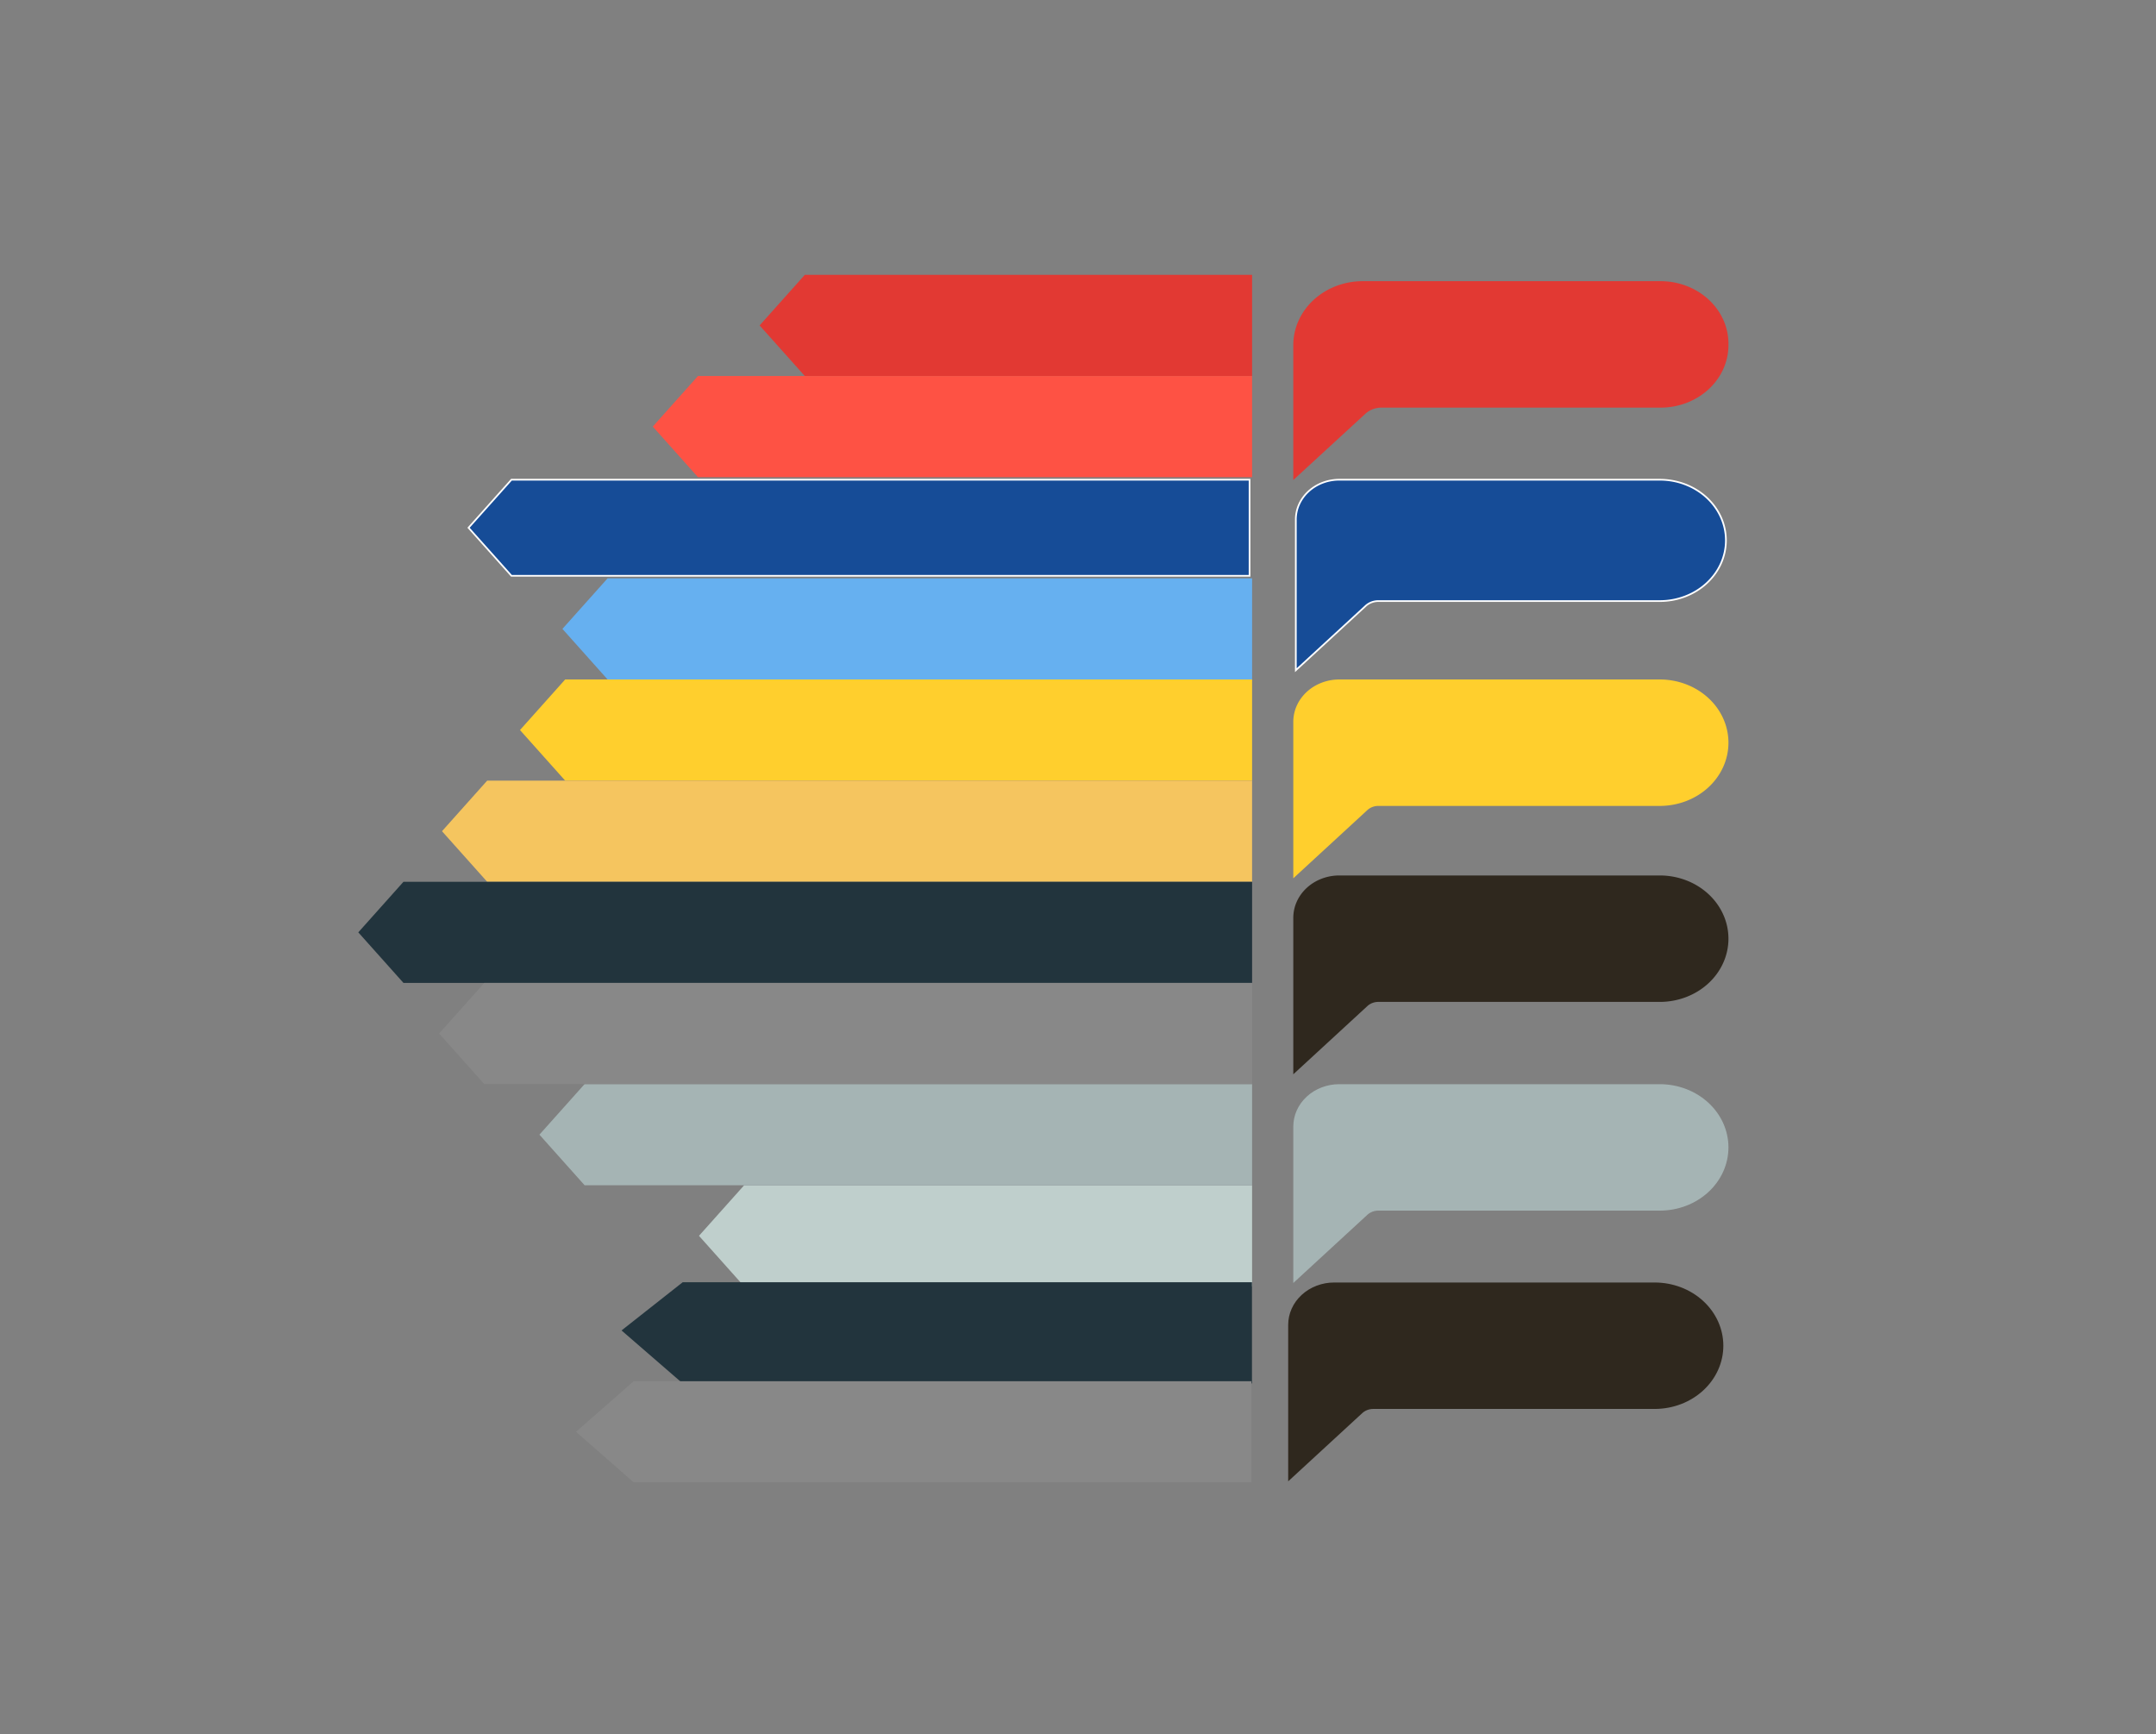 <?xml version="1.0" encoding="utf-8"?>
<svg viewBox="-590.864 442.061 1274.577 1025.425" xmlns="http://www.w3.org/2000/svg">
  <rect x="-590.864" y="442.061" width="1274.577" height="1025.425" fill="#808080" stroke="none"/>
  <path fill="#E23933" d="M810 41.36v.898c-.011 9.792-4.239 19.18-11.758 26.104-7.518 6.924-17.712 10.819-28.344 10.828H604.902a14.49 14.49 0 00-5.241.97 13.584 13.584 0 00-4.419 2.769l-42.497 39.063V42.221c0-10.023 4.323-19.636 12.019-26.723 7.696-7.088 18.133-11.07 29.017-11.07h176.117c10.632.01 20.826 3.905 28.344 10.829C805.761 22.18 809.989 31.569 810 41.36z" transform="matrix(1, 0, 0, 1, -379.044, 603.888)"/>
  <path fill="#164C97" stroke="#fff" strokewidth="3" d="M602.991 193.572h166.42c10.405 0 20.362-3.808 27.685-10.552 7.318-6.741 11.404-15.855 11.404-25.329 0-9.475-4.086-18.589-11.404-25.329-7.323-6.745-17.28-10.552-27.685-10.552H579.978a27.727 27.727 0 00-9.893 1.801c-3.133 1.193-5.973 2.94-8.359 5.138-2.385 2.196-4.269 4.798-5.55 7.653a21.835 21.835 0 00-1.931 8.988v89.062l41.32-38.054.009-.008c1.996-1.811 4.661-2.812 7.417-2.818z" transform="matrix(1, 0, 0, 1, -379.044, 603.888)"/>
  <path fill="#FFCF2D" d="M810 277.309c0 9.914-4.276 19.422-11.888 26.433-7.612 7.01-17.936 10.948-28.701 10.948H602.995c-2.401.006-4.703.879-6.414 2.43l-43.836 40.372v-92.481a23.335 23.335 0 012.062-9.604c1.367-3.046 3.373-5.813 5.903-8.143 2.53-2.33 5.535-4.177 8.842-5.436a29.244 29.244 0 0110.428-1.9h189.431c10.765 0 21.089 3.939 28.701 10.949 7.612 7.01 11.888 16.518 11.888 26.432z" transform="matrix(1, 0, 0, 1, -379.044, 603.888)"/>
  <path fill="#2F281E" d="M810 393.191c0 9.914-4.276 19.422-11.888 26.432-7.612 7.01-17.936 10.949-28.701 10.949H602.995c-2.401.005-4.703.878-6.414 2.429l-43.836 40.372v-92.481a23.335 23.335 0 012.062-9.604c1.367-3.046 3.373-5.813 5.903-8.143 2.53-2.33 5.535-4.177 8.842-5.436a29.222 29.222 0 0110.428-1.899h189.431c10.765 0 21.089 3.938 28.701 10.948 7.612 7.011 11.888 16.519 11.888 26.433z" transform="matrix(1, 0, 0, 1, -379.044, 603.888)"/>
  <path fill="#A5B4B4" d="M 430.956 1120.488 C 430.956 1130.402 426.68 1139.91 419.068 1146.92 C 411.456 1153.93 401.132 1157.869 390.367 1157.869 L 223.951 1157.869 C 221.55 1157.875 219.248 1158.747 217.537 1160.298 L 173.701 1200.67 L 173.701 1108.189 C 173.699 1104.878 174.402 1101.604 175.763 1098.585 C 177.13 1095.539 179.136 1092.772 181.666 1090.442 C 184.196 1088.112 187.201 1086.265 190.508 1085.006 C 193.839 1083.743 197.373 1083.099 200.936 1083.107 L 390.367 1083.107 C 401.132 1083.107 411.456 1087.045 419.068 1094.055 C 426.68 1101.066 430.956 1110.574 430.956 1120.488 L 430.956 1120.488 Z"/>
  <path fill="#E23933" d="M263.951 60.5l-26.707-29.905L263.951.69h264.44V60.5h-264.44z" transform="matrix(1, 0, 0, 1, -379.044, 603.888)"/>
  <path fill="#FE5244" d="M200.794 120.31l-26.707-29.905L200.794 60.5h327.597v59.81H200.794z" transform="matrix(1, 0, 0, 1, -379.044, 603.888)"/>
  <path fill="#164C97" stroke="#fff" strokewidth="3" d="M90.535 178.619h436.356V121.81H90.535l-25.368 28.404 25.368 28.405z" transform="matrix(1, 0, 0, 1, -379.044, 603.888)"/>
  <path fill="#66B0F0" d="M147.379 239.928l-26.708-29.904 26.708-29.905h381.012v59.809H147.379z" transform="matrix(1, 0, 0, 1, -379.044, 603.888)"/>
  <path fill="#BFCFCC" d="M228.111 598.786l-26.708-29.905 26.708-29.905h300.28v59.81h-300.28z" transform="matrix(1, 0, 0, 1, -379.044, 603.888)"/>
  <path fill="#FFCF2D" d="M122.295 299.738l-26.708-29.905 26.708-29.905h406.096v59.81H122.295z" transform="matrix(1, 0, 0, 1, -379.044, 603.888)"/>
  <path fill="#F5C55F" fillopacity="0.98" d="M76.185 359.548l-26.708-29.905 26.708-29.905h452.206v59.81H76.185z" transform="matrix(1, 0, 0, 1, -379.044, 603.888)"/>
  <path fill="#22343D" d="M26.707 419.357L-.001 389.452l26.708-29.904H528.39v59.809H26.707z" transform="matrix(1, 0, 0, 1, -379.044, 603.888)"/>
  <path fill="#A5B4B4" d="M133.781 538.976l-26.707-29.905 26.707-29.904h394.61v59.809h-394.61z" transform="matrix(1, 0, 0, 1, -379.044, 603.888)"/>
  <path fill="#888" d="M74.48 479.167l-26.707-29.905 26.708-29.905h453.91v59.81H74.481z" transform="matrix(1, 0, 0, 1, -379.044, 603.888)"/>
  <path fill="#22343D" d="M -187.282 1260.028 L -223.432 1228.72 L -187.282 1200.219 L 149.273 1200.219 L 149.273 1260.028 L -187.282 1260.028 Z" style=""/>
  <path fill="#2F281E" d="M 427.934 1237.754 C 427.934 1247.668 423.658 1257.176 416.046 1264.186 C 408.434 1271.196 398.11 1275.135 387.345 1275.135 L 220.929 1275.135 C 218.528 1275.14 216.226 1276.013 214.515 1277.564 L 170.679 1317.936 L 170.679 1225.455 C 170.677 1222.143 171.38 1218.869 172.741 1215.851 C 174.108 1212.805 176.114 1210.038 178.644 1207.708 C 181.174 1205.378 184.179 1203.531 187.486 1202.272 C 190.817 1201.008 194.351 1200.365 197.914 1200.373 L 387.345 1200.373 C 398.11 1200.373 408.434 1204.311 416.046 1211.321 C 423.658 1218.332 427.934 1227.84 427.934 1237.754 Z"/>
  <path fill="#888" d="M -216.234 1318.545 L -250.343 1288.64 L -216.233 1258.735 L 148.926 1258.735 L 148.926 1318.545 L -216.233 1318.545 L -216.234 1318.545 Z" style=""/>
</svg>